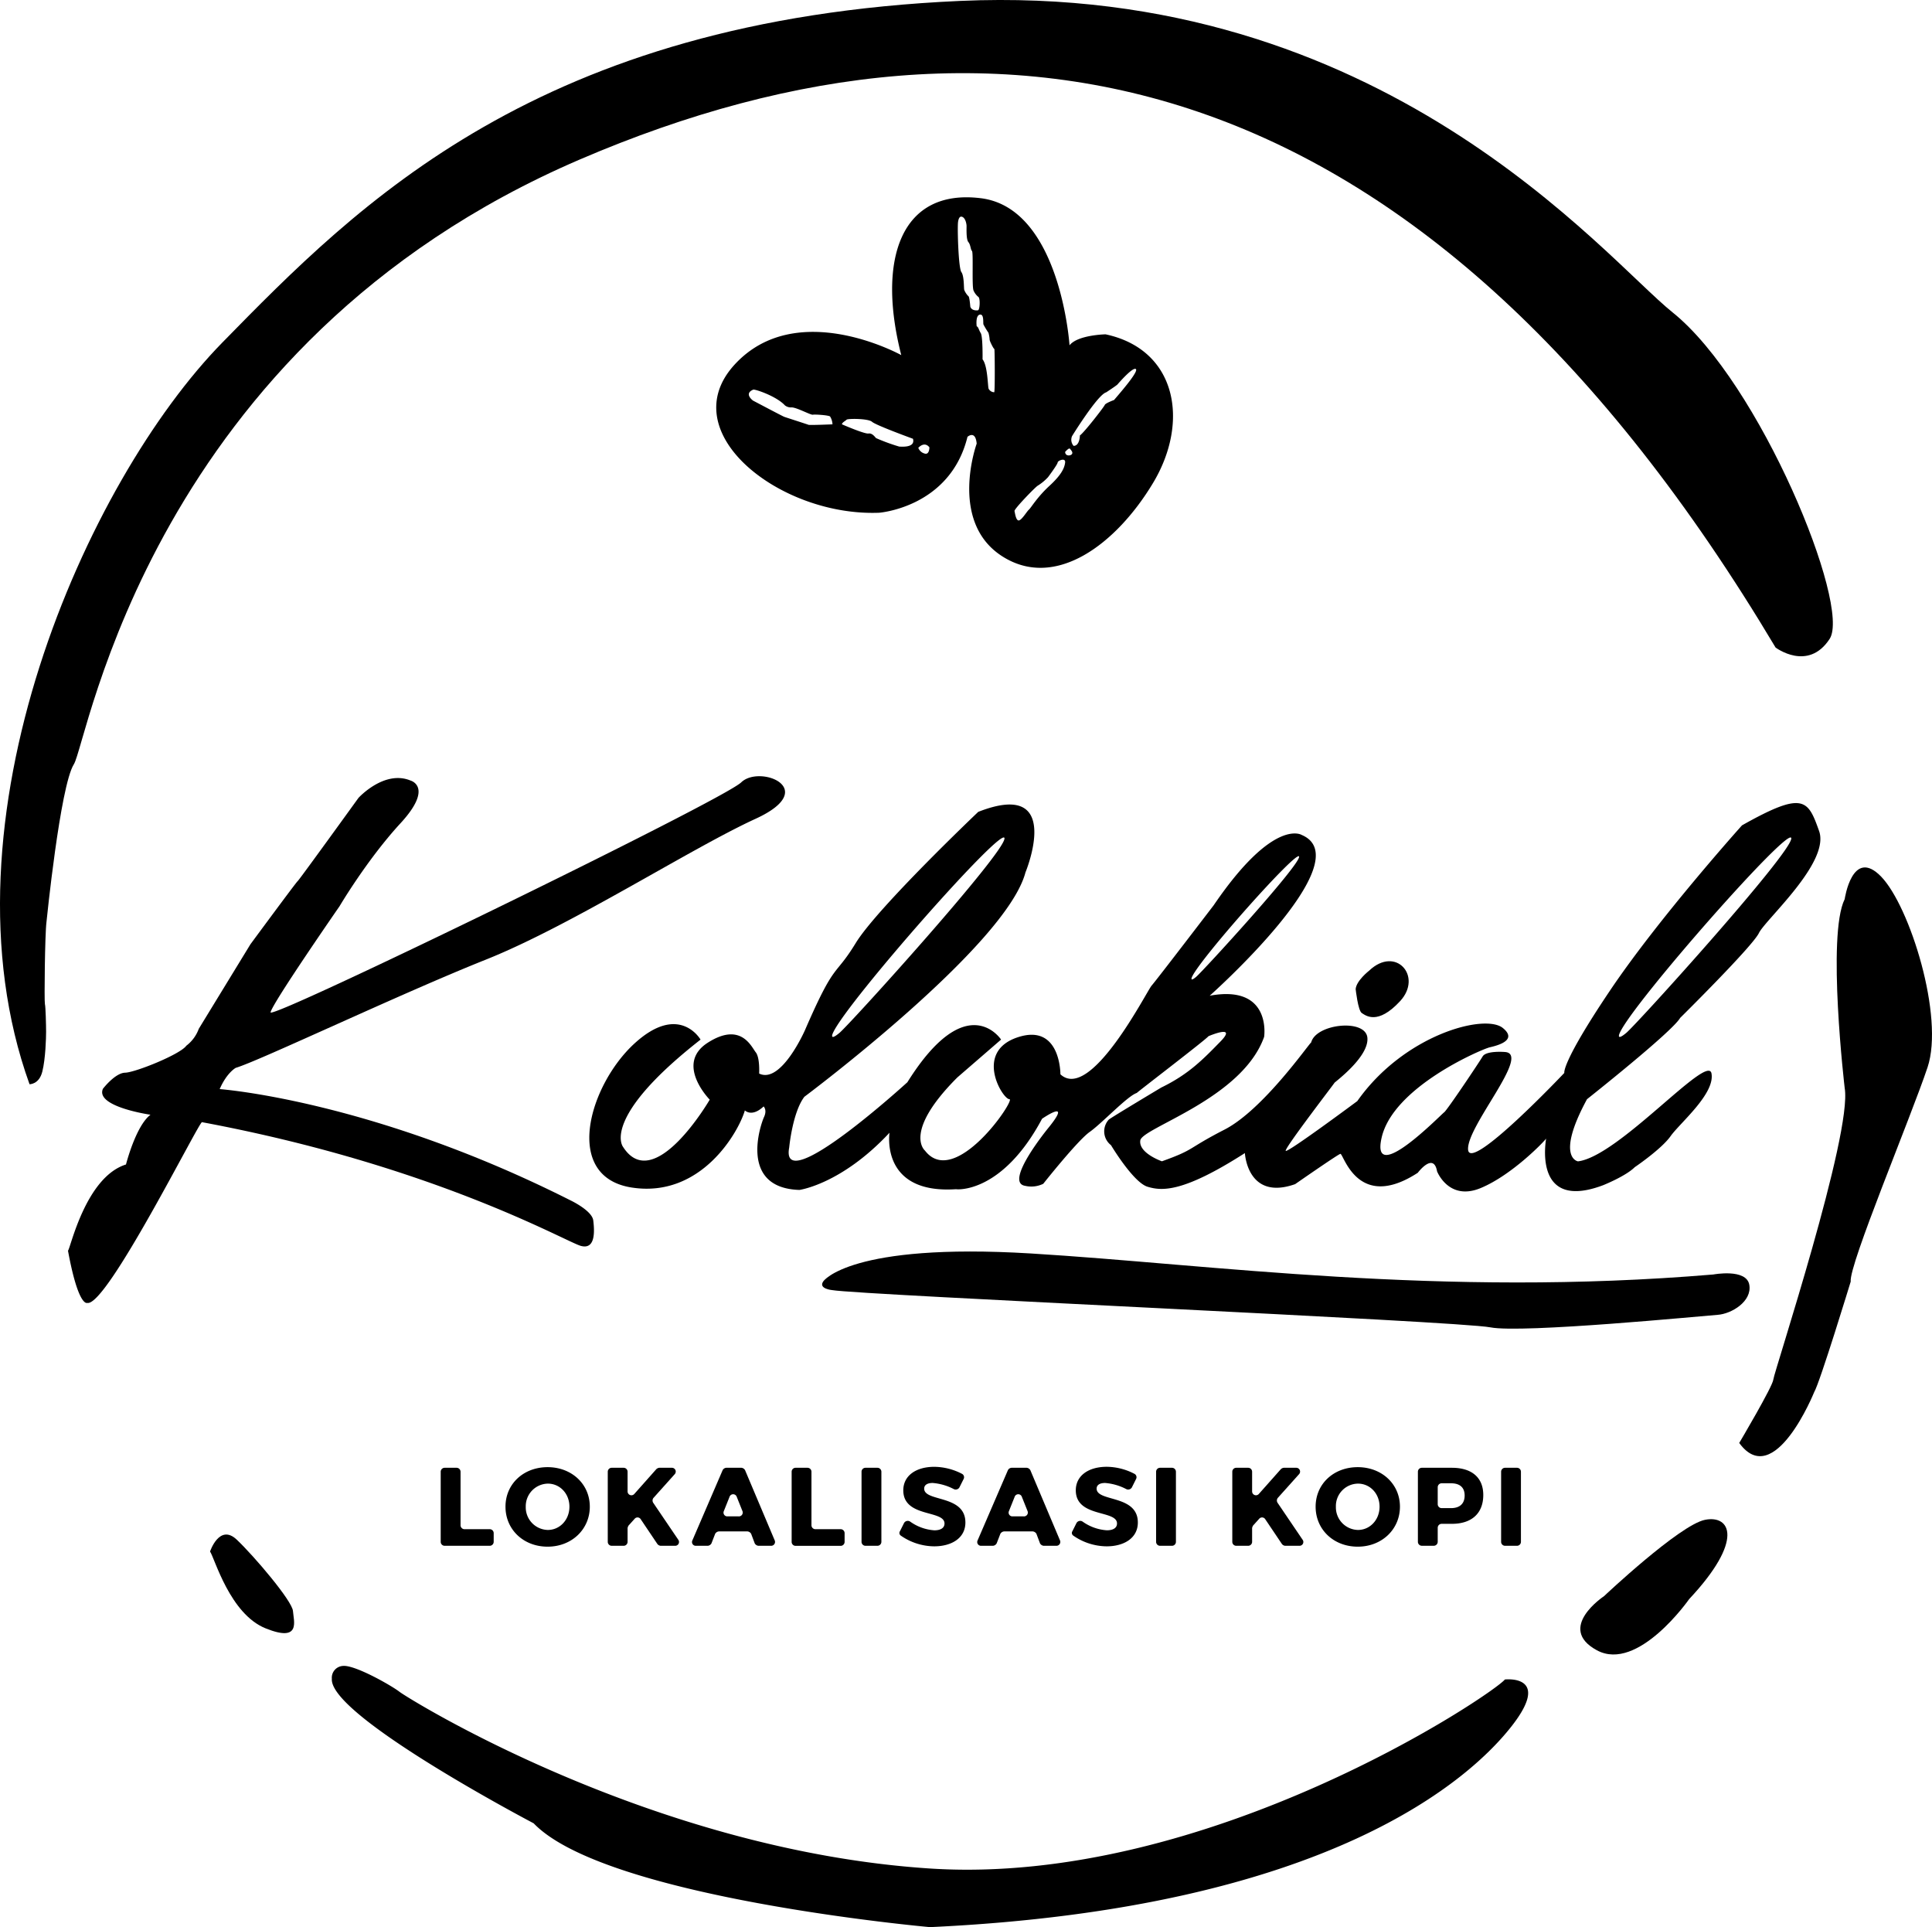 <svg xmlns="http://www.w3.org/2000/svg" viewBox="0 0 684.41 682.54"><g id="Layer_2" data-name="Layer 2"><g id="Layer_1-2" data-name="Layer 1"><path d="M10.46,384s3.38.13,4.53-4.46,1.34-12,1.34-14.11-.16-9-.42-9.83,0-24.85.55-29c0,0,4.85-48.25,9.7-55.91S53.22,121.86,205.39,56.49,505.65,22.54,629,229.34c0,0,11.49,8.69,19.15-3.06s-24.68-90.81-55.66-115.66C568.34,91.28,489.82-6.32,340.2.32s-213.44,72-261.44,121S-23.12,290.75,10.46,384Z"/><path d="M391.65,118.41s-9.89.19-12.77,3.89c0,0-3.19-48.62-31.44-52.1s-36.86,21.53-28.17,55.57c0,0-37.11-20.6-59.07,3.4S276.37,183,311.44,181.6c0,0,25.14-1.87,31.29-26.89,0,0,2.83-2.51,3.26,2.42,0,0-10,27.53,8.89,39.79s40.6-4.21,53.62-25.92S416.8,123.77,391.65,118.41Zm-96.74,31.88c-.09,0-8.07.35-8.52.16s-7.91-2.58-8.55-2.81-10.91-5.68-11-5.71-3.48-2.49,0-3.93c.56-.23,8.17,2.27,11.23,5.59a3.51,3.51,0,0,0,2.43.7c1.85.07,6.73,2.75,7.44,2.59s5.58.16,6.12.63A5.82,5.82,0,0,1,294.91,150.29Zm23.65,7.88a67.74,67.74,0,0,1-8.2-3c-.38-.32-1.31-1.85-2.71-1.63s-9.38-3.25-9.38-3.25c-.07-.58,1.27-1.25,1.66-1.66s7.65-.45,9,.77,14.49,6,14.49,6C324.37,158.72,319.17,158.17,318.56,158.17Zm8.94,2.45a3.29,3.29,0,0,1-2.19-2s2.1-2.49,3.93-.19C329.24,158.43,329.29,161.22,327.5,160.62Zm16.23-52s-.26-3.36-.62-3.66a6.49,6.49,0,0,1-1.54-2.32c-.16-.72,0-4.91-1-6.27s-1.4-14-1.23-17.2c0,0,.09-2.72,1.36-2.42s1.66,2.42,1.7,3.15-.21,4.81.64,5.83.73,2.59,1.28,3.15-.09,12.46.55,14a5.89,5.89,0,0,0,1.79,2.34c.64.72.43,4.59-.21,4.68S344.2,110,343.73,108.62Zm8.47,30.3a2.27,2.27,0,0,1-2-1.28c-.3-1-.32-8.13-2.13-10.38,0,0,.13-8-.64-9.28s-.81-2.17-1.44-2.42c0,0-.51-3.83,1.11-4.13s1.06,3.11,1.31,3.53a28.79,28.79,0,0,0,1.75,2.9,11.71,11.71,0,0,1,.42,2.46c0,.51,1.49,3.45,1.66,3.24S352.5,138.83,352.2,138.92Zm25.12,24.89c-.22,1.87-1.2,4.26-5.59,8.3s-6.55,7.83-7.23,8.38-2.47,3.62-3.53,3.83-1.41-2.59-1.58-3.32,7.56-8.69,8.26-9a17.89,17.89,0,0,0,3.62-3s3.4-4.55,3.4-5.19S377.54,161.94,377.32,163.81Zm2.46-3.05c-.35.67-2.37,1-2.46-.7,0,0,1.37-1.6,1.72-1.12S380.13,160.09,379.78,160.76Zm14.87-19.09s-3.07,1.12-3.29,1.76-7.37,9.86-8.81,10.79c0,0,0,3.67-2.22,3.7a3.27,3.27,0,0,1-.55-3.47s9.06-14.68,12.08-15.49c0,0,3.68-2.42,4-2.79s5.17-6,6.43-5.51S398.67,137,394.65,141.67Z"/><path d="M66,370.37a13.19,13.19,0,0,0,4.42-6l18.3-29.94s16.39-22.23,16.73-22.36S127,282.58,127,282.58s9.11-10,18.43-6.13c0,0,8.34,2.21-3.54,15.11s-21.59,29.38-21.59,29.38-23.94,34.53-24.45,37.6S256,283.47,262.58,277.09s28.22,2.3,5.11,12.89-65.32,37.83-95.64,49.92-80.36,35.91-88.53,38.3c0,0-3.15,1.66-5.7,7.53,0,0,53.87,3.87,124.34,39.44,0,0,7.57,3.58,8,7.07s.94,10.55-4.47,9-52.08-28.47-134.12-43.79c-.68-1-33.88,65.7-40.68,64,0,0-3.11,1.66-6.81-18.51.76-.26,6.12-26,20.55-30.51,0,0,3.45-13.66,8.68-17.62,0,0-19.66-2.81-16.85-9.19,0,0,4.3-5.62,7.87-5.7S63.86,373.43,66,370.37Z"/><path d="M595.2,360.51s25.6-25.29,27.9-30.06,25.27-25,21.31-36.13-5.48-14.29-27.31-2c0,0-29.37,32.68-46.73,58.47S554.16,380,554.16,380s-33.45,35.36-34.09,27.19,22.34-33.83,13.15-34.59c0,0-6.72-.6-8,1.57s-12.66,19.15-13.64,19.79-26.25,26.68-22.12,8.89,34.68-30.85,37.83-31.78c0-.19,11.49-1.83,5.06-7s-35,2.42-51.53,25.91c0,0-24.85,18.47-25.36,17.62s17.19-23.83,17.27-24.09,12.34-9.19,11.66-16-18.21-4.93-19.91,1.7c-.81.47-17,23.83-30.68,30.86S423.61,407,411.61,411.3c0,0-8.34-2.89-7.66-7.4s36.08-14.73,43.87-36.68c0,0,2.81-18.64-19.28-14.56,0,0,53.87-47.87,32.62-56.93,0,0-9.89-6.39-31.21,24.89,0,0-20.3,26.55-22,28.47s-21.58,41.36-32.3,31.4c0,0,.13-18.29-15.28-13.06s-5.14,21.94-2.78,21.87-19.34,32-29.94,18.19c0,0-7.91-6.49,11.49-25.89l15.49-13.41s-12.09-18.59-33.19,15.11c0,0-45.28,41.36-41.87,23.15,0,0,1.17-12.49,5.38-18,0,0,71.42-53.3,78.32-79.47,0,0,13.91-33.44-16.73-21.44,0,0-35.74,33.95-43.4,46.47s-7.15,5.87-18,30.89c0,0-8.42,19.15-16.21,15.32,0,0,.32-5.62-1.21-7.53s-5.24-10.92-17-3.39.7,20.17.7,20.17-19.72,33.9-30.7,16.73c0,0-8.25-10.08,27.45-38,0,0-7.53-13.23-23.49,1.45s-25.53,47.11-.89,50.94,37.91-19.79,40.08-27.32c0,0,2.43,2.56,6.64-1.4,0,0,1.32,1.23.15,3.74s-9.09,25.15,12.53,25.83c0,0,14.89-2,31.92-20.26,0,0-3.43,21.83,23.57,20,.38.13,16.38,1.47,30.47-24.95,0,0,11-7.58,2.34,3.1,0,0-15.9,19.3-8.43,20.64a9.65,9.65,0,0,0,6.51-.7s12.13-15.32,16.47-18.38,13.34-12.71,16.66-13.79c.19-.32,24.51-18.9,25.41-20.11,0,0,10.46-4.47,4.21,1.92s-11.24,11.55-20.94,16.27c0,0-17.68,10.57-18.6,11.36a6.17,6.17,0,0,0,.79,9.05s7.88,13.19,12.94,14.72S419,422.49,441,408.39c0,0,.83,17,17.81,11,0,0,14.9-10.37,16-10.72s5.93,20.68,27.44,6.7c0,0,5.59-7.47,6.83-.51,0,0,4.11,10.61,15.43,5.93s23-17,23.19-17.53-5.32,26.13,20.21,16.51c0,0,8-3.19,11.19-6.38,0,0,9.45-6.38,12.71-11s15.82-15,14.48-22.22S573.37,409.6,559,411.32c0,0-8.08-1.21,3.19-22C562.2,389.3,592.33,365.49,595.2,360.51Zm-21.4,5.32c4.85-10.85,60.51-74,60.76-68.93s-54.63,65.74-58.46,68.93S573.8,365.83,573.8,365.83Zm-278.72,0c4.85-10.85,60.51-74,60.76-68.93s-54.64,65.74-58.47,68.93S295.08,365.83,295.08,365.83ZM423.71,346c-2.39,2-1.44,0-1.44,0,3-6.7,37.78-45.73,37.94-42.58S426.1,344,423.71,346Z"/><path d="M480.24,350.3s.83,7.66,2.17,8.49,5.56,4.47,13.6-4.24-1.53-19.76-11-10.76C485,343.79,480.5,347.3,480.24,350.3Z"/><path d="M291.69,453.77s9.45-13.7,73.41-9.83,144.63,15.62,241.83,7.45c0,0,11.74-2.22,12.76,3.66s-6.3,10.29-11.23,10.63-69.28,6.64-80.51,4.43S305,458.7,294.76,456.92C294.76,456.92,289.71,456.45,291.69,453.77Z"/><path d="M653.48,385.34s-6.38-54.12,0-66.89c0,0,2.68-18.51,12.89-8S688.8,360.15,682.84,378s-27.91,70-27.23,75.91c0,0-10.9,35.74-12.94,39.15,0,0-14.13,35.06-26.55,18,0,0,11.91-20.08,12.08-22.47S656.29,401.43,653.48,385.34Z"/><path d="M568.2,565.34S595,540.07,604,538.28s14,7.15-5.62,28.09c0,0-18.13,26-32.68,18.12S568.2,565.34,568.2,565.34Z"/><path d="M74.41,549.51s3.32-10,9.45-4.21,19.66,21.7,19.92,25.28,2.93,11.23-9.71,6.13S76.07,551.94,74.41,549.51Z"/><path d="M117.56,594.58a4.18,4.18,0,0,1,3.92-4.55c4.25-.43,17.28,7,20.08,9.19s89,56.08,187.75,62.55,200.08-62.09,203.79-66.94c0,0,16.72-1.91,2.55,16.34s-64.27,64.75-206.2,71.37c0,0-114.87-10.22-140.4-36.77C189.05,645.77,116.54,607.73,117.56,594.58Z"/><path d="M164.55,541.6h8.95a1.4,1.4,0,0,1,1.39,1.38v3.11a1.41,1.41,0,0,1-1.39,1.39h-16a1.4,1.4,0,0,1-1.38-1.39V521.24a1.4,1.4,0,0,1,1.38-1.39h4.27a1.41,1.41,0,0,1,1.38,1.39v19A1.4,1.4,0,0,0,164.55,541.6Z"/><path d="M208.94,533.63c0,8-6.39,14.16-14.95,14.16s-14.92-6.08-14.92-14.16,6.4-14,14.92-14S208.94,525.62,208.94,533.63Zm-22.69,0a8,8,0,0,0,7.82,8.24c4.26,0,7.65-3.59,7.65-8.24s-3.39-8.17-7.65-8.17A8,8,0,0,0,186.25,533.67Z"/><path d="M232.9,546.88l-5.92-8.8a1.33,1.33,0,0,0-2.17-.15l-2.13,2.36a2.55,2.55,0,0,0-.36.91v4.89a1.4,1.4,0,0,1-1.38,1.39h-4.26a1.4,1.4,0,0,1-1.38-1.39V521.24a1.4,1.4,0,0,1,1.38-1.39h4.26a1.4,1.4,0,0,1,1.38,1.39v6.94a1.36,1.36,0,0,0,2.41.91l7.78-8.76a1.84,1.84,0,0,1,1-.48H238a1.35,1.35,0,0,1,1,2.29l-7.5,8.37a1.49,1.49,0,0,0-.12,1.7l8.88,13.1a1.35,1.35,0,0,1-1.15,2.17H234A1.71,1.71,0,0,1,232.9,546.88Z"/><path d="M264.83,542.39H254.65a1.69,1.69,0,0,0-1.31.86l-1.3,3.36a1.69,1.69,0,0,1-1.3.87h-4.18a1.33,1.33,0,0,1-1.27-1.94L256,520.68a1.59,1.59,0,0,1,1.26-.83h5.41a1.69,1.69,0,0,1,1.26.83l10.5,24.86a1.37,1.37,0,0,1-1.31,1.94h-4.46a1.7,1.7,0,0,1-1.3-.87l-1.26-3.36A1.69,1.69,0,0,0,264.83,542.39ZM263,535.16l-2-5a1.35,1.35,0,0,0-2.57,0l-2,5a1.33,1.33,0,0,0,1.26,1.9h3.95A1.36,1.36,0,0,0,263,535.16Z"/><path d="M288.86,541.6h9A1.4,1.4,0,0,1,299.2,543v3.11a1.4,1.4,0,0,1-1.38,1.39h-16a1.4,1.4,0,0,1-1.38-1.39V521.24a1.4,1.4,0,0,1,1.38-1.39h4.26a1.4,1.4,0,0,1,1.38,1.39v19A1.4,1.4,0,0,0,288.86,541.6Z"/><path d="M310.85,547.48h-4.27a1.4,1.4,0,0,1-1.38-1.39V521.24a1.4,1.4,0,0,1,1.38-1.39h4.27a1.41,1.41,0,0,1,1.38,1.39v24.85A1.41,1.41,0,0,1,310.85,547.48Z"/><path d="M340.8,522a1.35,1.35,0,0,1,.59,1.77l-1.5,3a1.51,1.51,0,0,1-2,.63,19.57,19.57,0,0,0-7.5-2.17c-1.82,0-3,.67-3,2,0,4.78,14.6,2.06,14.6,12,0,5.52-4.89,8.44-11.05,8.44a21,21,0,0,1-11.88-3.83,1.15,1.15,0,0,1-.23-1.57l1.42-2.84a1.52,1.52,0,0,1,2.17-.52A16.62,16.62,0,0,0,331,542c2.21,0,3.59-.83,3.59-2.41,0-4.89-14.6-2-14.6-11.76,0-5.09,4.38-8.32,11-8.32A21.66,21.66,0,0,1,340.8,522Z"/><path d="M365.86,542.39H355.68a1.69,1.69,0,0,0-1.31.86l-1.3,3.36a1.69,1.69,0,0,1-1.3.87h-4.18a1.33,1.33,0,0,1-1.26-1.94l10.73-24.86a1.59,1.59,0,0,1,1.26-.83h5.41a1.69,1.69,0,0,1,1.26.83l10.5,24.86a1.37,1.37,0,0,1-1.31,1.94h-4.46a1.7,1.7,0,0,1-1.3-.87l-1.26-3.36A1.69,1.69,0,0,0,365.86,542.39ZM364,535.16l-2-5a1.35,1.35,0,0,0-2.57,0l-2,5a1.33,1.33,0,0,0,1.26,1.9h3.95A1.36,1.36,0,0,0,364,535.16Z"/><path d="M401.89,522a1.35,1.35,0,0,1,.59,1.77l-1.5,3a1.51,1.51,0,0,1-2,.63,19.57,19.57,0,0,0-7.5-2.17c-1.82,0-3,.67-3,2,0,4.78,14.6,2.06,14.6,12,0,5.52-4.89,8.44-11.05,8.44a20.94,20.94,0,0,1-11.87-3.83,1.14,1.14,0,0,1-.24-1.57l1.42-2.84a1.52,1.52,0,0,1,2.17-.52,16.65,16.65,0,0,0,8.6,3.08c2.21,0,3.59-.83,3.59-2.41,0-4.89-14.6-2-14.6-11.76,0-5.09,4.38-8.32,11-8.32A21.63,21.63,0,0,1,401.89,522Z"/><path d="M415.19,547.48h-4.26a1.4,1.4,0,0,1-1.38-1.39V521.24a1.4,1.4,0,0,1,1.38-1.39h4.26a1.4,1.4,0,0,1,1.38,1.39v24.85A1.4,1.4,0,0,1,415.19,547.48Z"/><path d="M454.14,546.88l-5.92-8.8a1.33,1.33,0,0,0-2.17-.15l-2.13,2.36a2.55,2.55,0,0,0-.36.91v4.89a1.4,1.4,0,0,1-1.38,1.39h-4.26a1.4,1.4,0,0,1-1.38-1.39V521.24a1.4,1.4,0,0,1,1.38-1.39h4.26a1.4,1.4,0,0,1,1.38,1.39v6.94a1.36,1.36,0,0,0,2.41.91l7.78-8.76a1.84,1.84,0,0,1,1-.48h4.42a1.35,1.35,0,0,1,1,2.29l-7.5,8.37a1.49,1.49,0,0,0-.12,1.7l8.88,13.1a1.35,1.35,0,0,1-1.15,2.17h-5.05A1.71,1.71,0,0,1,454.14,546.88Z"/><path d="M495.93,533.63c0,8-6.39,14.16-14.95,14.16s-14.92-6.08-14.92-14.16,6.39-14,14.92-14S495.93,525.62,495.93,533.63Zm-22.69,0a8,8,0,0,0,7.82,8.24c4.26,0,7.65-3.59,7.65-8.24s-3.39-8.17-7.65-8.17A7.94,7.94,0,0,0,473.24,533.67Z"/><path d="M503.67,519.85h10.66c7.06,0,11.12,3.48,11.12,9.63,0,6.47-4.06,10.22-11.12,10.22H510.7a1.4,1.4,0,0,0-1.39,1.38v5a1.4,1.4,0,0,1-1.38,1.39h-4.26a1.4,1.4,0,0,1-1.38-1.39V521.24A1.4,1.4,0,0,1,503.67,519.85Zm5.64,6.91v6a1.4,1.4,0,0,0,1.39,1.38H514c3.08,0,4.85-1.54,4.85-4.46s-1.77-4.34-4.85-4.34H510.7A1.4,1.4,0,0,0,509.31,526.76Z"/><path d="M537.41,547.48h-4.26a1.4,1.4,0,0,1-1.38-1.39V521.24a1.4,1.4,0,0,1,1.38-1.39h4.26a1.4,1.4,0,0,1,1.38,1.39v24.85A1.4,1.4,0,0,1,537.41,547.48Z"/></g></g></svg>